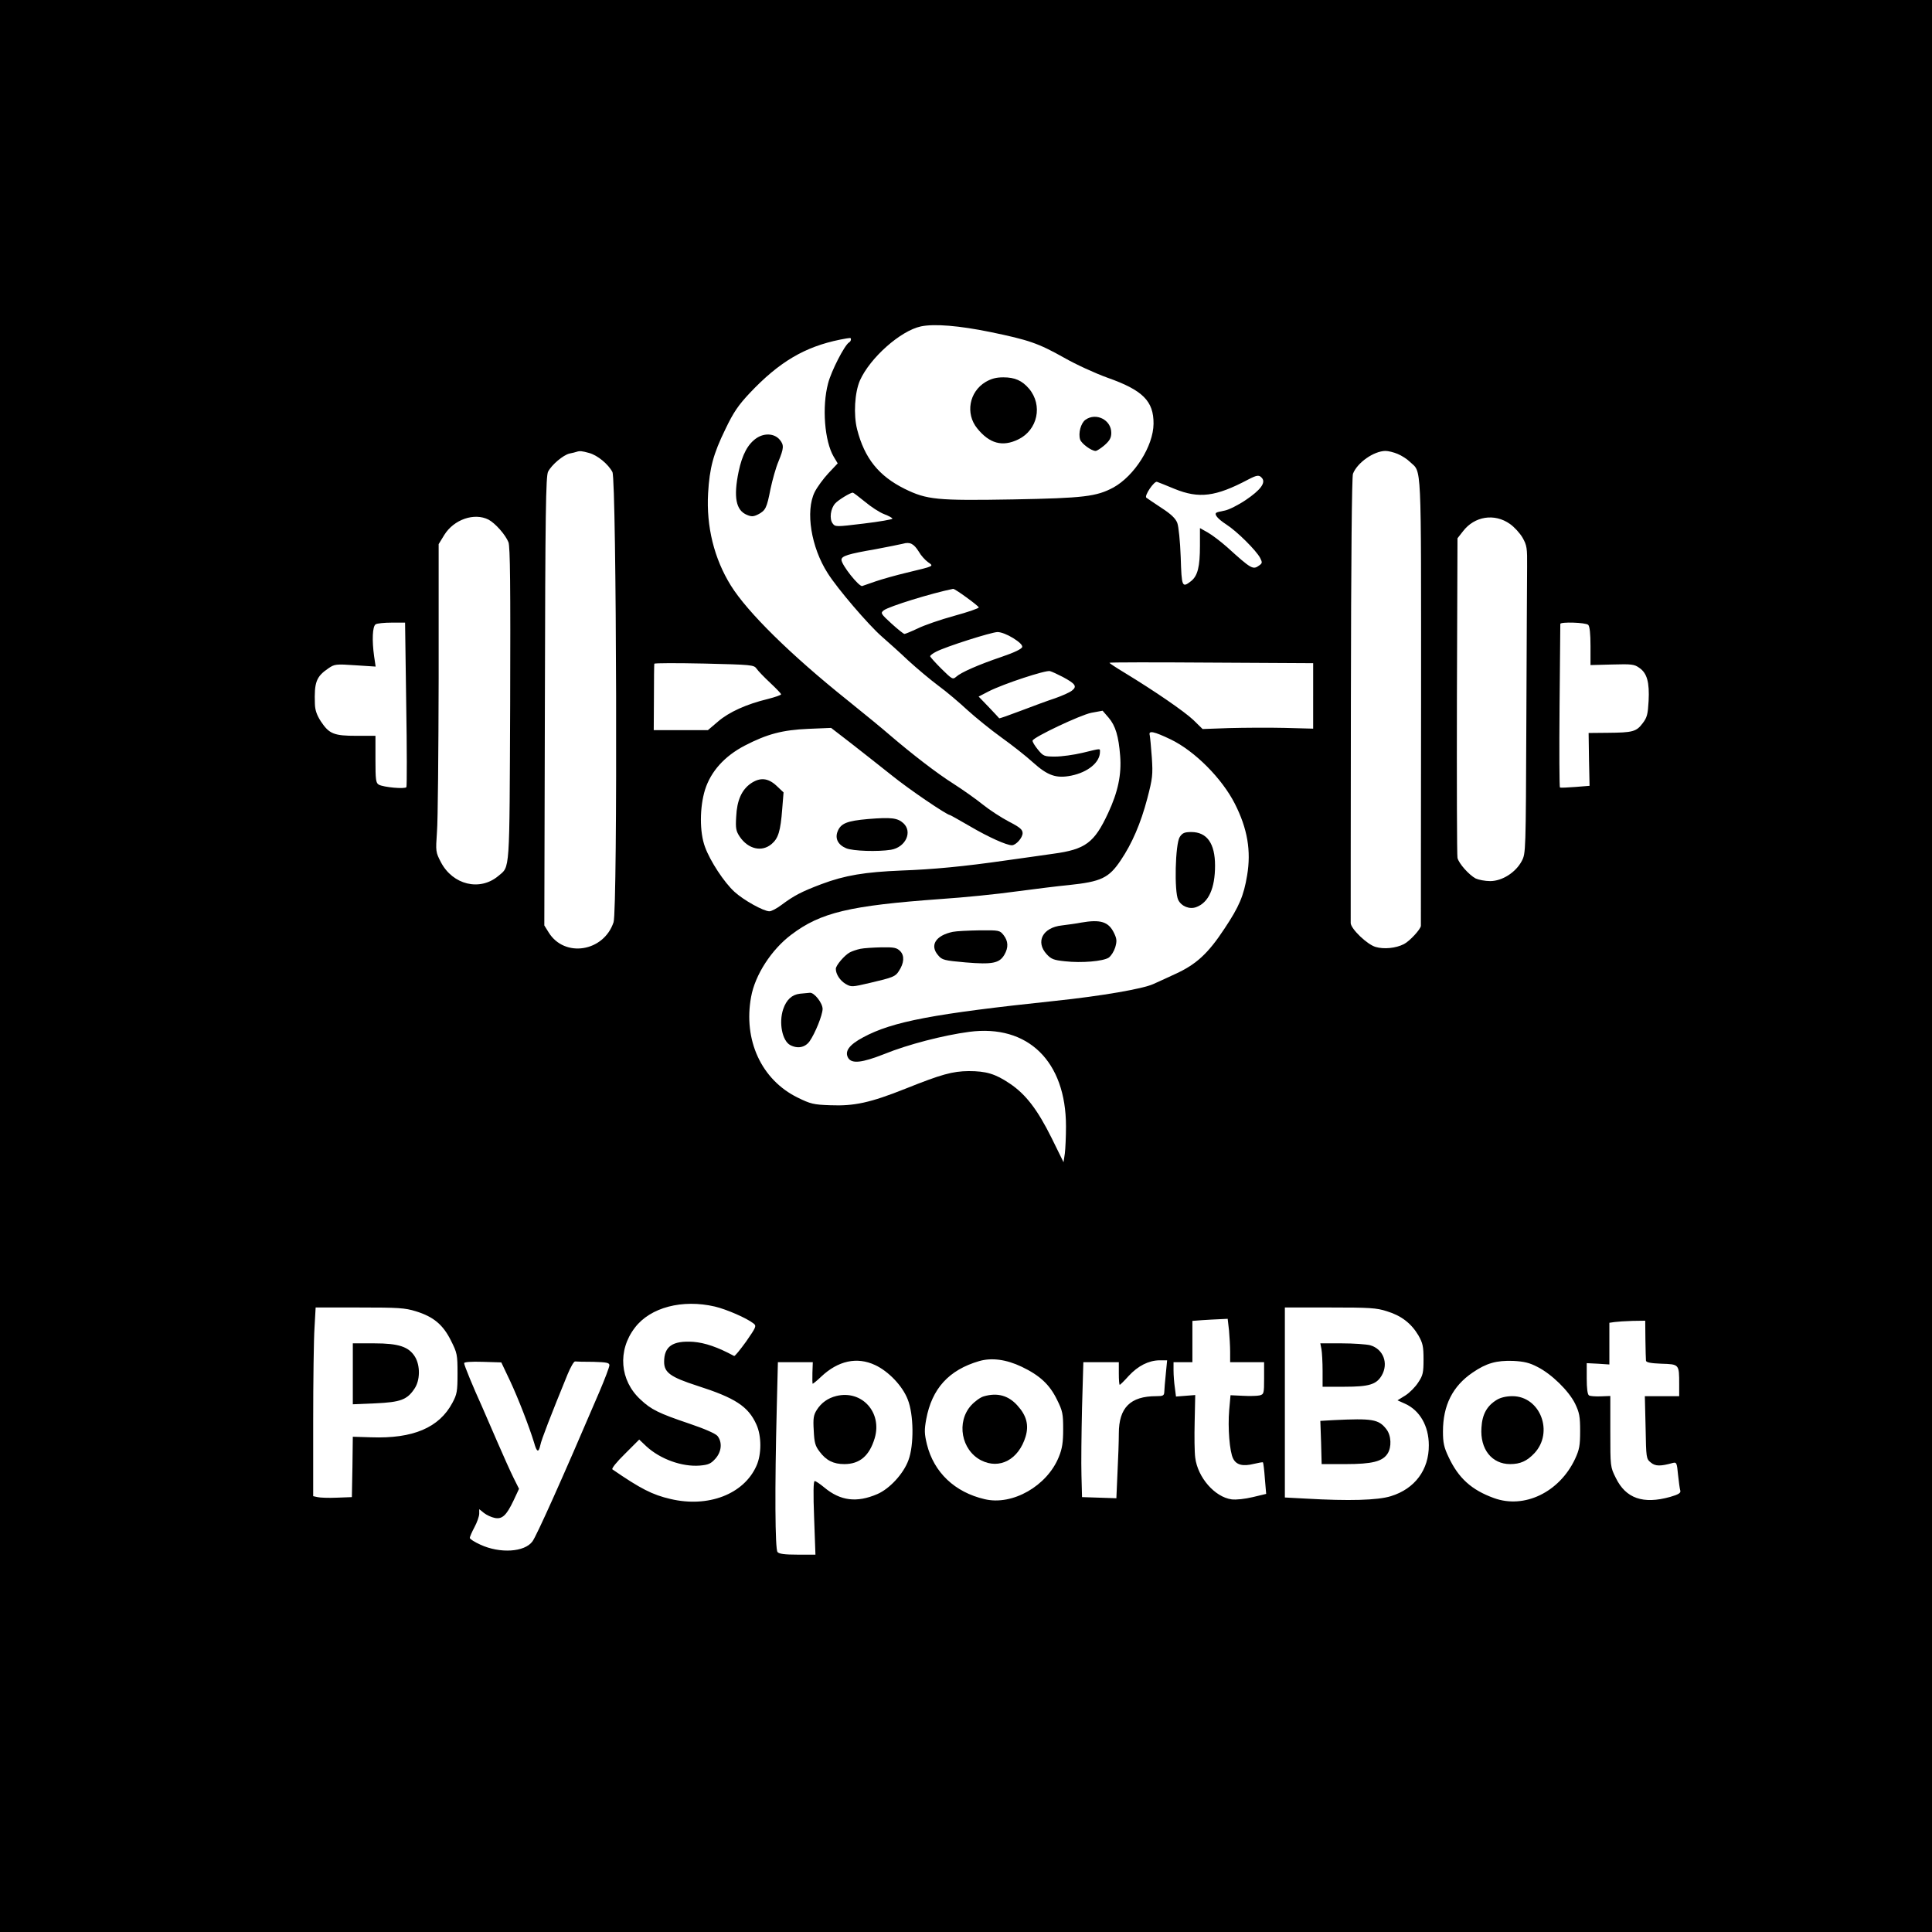<?xml version="1.0" standalone="no"?>
<!DOCTYPE svg PUBLIC "-//W3C//DTD SVG 20010904//EN"
 "http://www.w3.org/TR/2001/REC-SVG-20010904/DTD/svg10.dtd">
<svg version="1.0" xmlns="http://www.w3.org/2000/svg"
 width="1024pt" height="1024pt" viewBox="0 0 1024 1024"
 preserveAspectRatio="xMidYMid meet">

<g transform="translate(0,1024) scale(0.1,-0.1)"
fill="#000000" stroke="none">
<path d="M0 5120 l0 -5120 5120 0 5120 0 0 5120 0 5120 -5120 0 -5120 0 0
-5120z m5250 3360 c203 -42 253 -59 390 -136 63 -36 166 -83 230 -106 187 -66
245 -124 244 -244 -1 -118 -101 -276 -213 -338 -90 -48 -156 -56 -531 -63
-404 -7 -457 -2 -575 56 -137 68 -213 162 -252 315 -20 78 -13 196 15 260 54
120 215 263 323 286 71 15 203 4 369 -30z m-740 -39 c0 -6 -4 -13 -10 -16 -24
-15 -94 -151 -111 -217 -33 -124 -19 -306 30 -389 l21 -35 -49 -52 c-27 -29
-60 -74 -73 -100 -50 -101 -19 -293 69 -430 52 -83 218 -276 287 -336 32 -28
96 -85 140 -127 45 -41 116 -101 159 -133 44 -32 113 -91 155 -130 43 -39 123
-104 180 -145 56 -40 131 -99 167 -132 78 -70 123 -86 203 -70 88 18 152 70
152 126 0 19 8 19 -92 -5 -46 -11 -111 -20 -145 -20 -59 0 -63 2 -92 37 -17
21 -30 42 -28 48 7 19 252 135 311 147 l60 11 32 -37 c36 -42 53 -98 61 -202
8 -100 -12 -193 -64 -304 -73 -157 -120 -192 -290 -215 -60 -9 -171 -24 -248
-35 -229 -33 -391 -48 -557 -54 -193 -8 -299 -25 -424 -72 -106 -40 -146 -61
-213 -111 -24 -18 -52 -33 -63 -33 -31 0 -137 59 -185 103 -55 50 -129 163
-156 237 -30 79 -29 212 0 305 31 97 103 177 210 233 120 62 200 83 338 89
l120 5 105 -81 c58 -45 155 -122 217 -171 90 -73 292 -210 308 -210 2 0 50
-27 107 -60 97 -57 193 -100 221 -100 22 0 57 40 57 64 0 19 -14 31 -72 61
-40 21 -102 61 -138 90 -36 29 -105 78 -155 110 -89 56 -222 159 -340 260 -33
29 -134 112 -225 185 -300 240 -528 465 -616 606 -89 143 -131 313 -121 490 8
134 27 207 92 340 43 90 69 127 129 191 156 165 291 245 479 283 58 11 57 11
57 1z m-1387 -602 c44 -12 101 -59 123 -101 22 -43 28 -2320 6 -2386 -52 -157
-260 -190 -344 -54 l-23 37 3 1189 c2 997 5 1193 17 1216 19 37 80 88 113 96
15 3 32 7 37 9 18 6 29 5 68 -6z m4285 -5 c20 -8 50 -27 65 -42 63 -60 59 28
59 -1266 -1 -650 -1 -1186 -1 -1193 -1 -18 -60 -82 -90 -97 -43 -22 -106 -28
-150 -15 -45 13 -130 95 -132 126 0 10 0 544 1 1187 1 739 5 1178 11 1195 23
59 110 120 172 121 15 0 44 -7 65 -16z m-719 -128 c21 -25 -9 -64 -86 -116
-40 -27 -90 -52 -111 -56 -20 -4 -40 -8 -44 -11 -15 -8 6 -33 52 -63 55 -35
158 -137 179 -177 12 -24 12 -28 -5 -40 -33 -24 -41 -20 -170 97 -34 30 -80
65 -103 78 l-41 23 0 -93 c0 -112 -12 -160 -47 -188 -48 -37 -50 -32 -55 128
-3 83 -11 161 -18 180 -9 24 -33 47 -84 80 -39 26 -75 50 -80 54 -13 9 42 91
57 84 7 -2 48 -19 92 -37 130 -53 218 -42 390 49 48 25 59 26 74 8z m-2105
-125 c32 -27 78 -57 102 -66 24 -9 44 -20 44 -24 0 -4 -68 -16 -152 -26 -148
-18 -151 -18 -165 1 -18 24 -11 79 14 106 16 18 80 57 93 57 3 0 31 -21 64
-48z m-1995 -95 c36 -19 90 -80 106 -120 9 -24 11 -229 9 -858 -4 -907 0 -858
-63 -911 -98 -82 -241 -47 -304 73 -28 54 -28 57 -21 160 5 58 8 425 9 816 l0
710 30 49 c51 82 159 119 234 81z m5414 -23 c23 -16 53 -49 67 -73 23 -41 25
-55 24 -155 -1 -60 -2 -427 -4 -813 -3 -701 -3 -704 -24 -745 -32 -61 -104
-107 -168 -107 -27 0 -62 7 -77 14 -35 19 -89 79 -96 109 -3 12 -4 398 -3 858
l3 836 29 37 c61 80 167 97 249 39z m-3133 -147 c11 -20 33 -44 48 -55 32 -23
38 -20 -111 -56 -59 -14 -133 -35 -165 -46 -31 -11 -64 -22 -72 -25 -17 -5
-110 112 -110 139 0 20 35 31 180 56 63 12 129 25 145 29 38 11 58 1 85 -42z
m252 -242 c35 -25 64 -49 66 -53 1 -5 -57 -25 -130 -45 -73 -20 -160 -50 -194
-67 -34 -16 -66 -29 -70 -29 -5 0 -36 25 -69 55 -57 52 -59 56 -41 70 27 21
254 91 368 114 5 0 36 -20 70 -45z m-2969 -565 c4 -237 4 -436 1 -441 -7 -11
-120 -1 -146 13 -16 9 -18 26 -18 134 l0 125 -100 0 c-120 0 -145 10 -189 76
-22 34 -31 60 -32 93 -4 115 7 145 72 189 32 22 40 23 142 16 l108 -7 -8 54
c-12 85 -9 159 8 170 7 5 46 9 85 9 l71 0 6 -431z m6265 419 c8 -8 12 -48 12
-112 l0 -101 115 3 c104 3 118 1 144 -18 41 -28 54 -77 49 -175 -4 -71 -8 -88
-32 -119 -33 -44 -53 -49 -184 -50 l-102 -1 2 -140 3 -140 -75 -6 c-41 -3 -78
-5 -82 -3 -3 2 -4 196 -2 432 2 235 4 430 4 435 0 12 135 8 148 -5z m-3048
-70 c32 -20 50 -37 48 -47 -2 -10 -40 -29 -108 -52 -124 -42 -217 -83 -242
-106 -18 -16 -22 -13 -78 42 -33 33 -60 63 -60 67 0 4 14 15 32 24 52 27 291
103 325 104 19 0 52 -13 83 -32z m-1360 -162 c8 -12 40 -45 72 -75 32 -30 58
-57 58 -61 0 -4 -32 -15 -71 -25 -112 -27 -205 -69 -263 -119 l-54 -46 -144 0
-143 0 1 173 c0 94 1 175 2 179 1 4 120 4 265 1 251 -6 263 -7 277 -27z m2950
-144 l0 -174 -152 4 c-84 2 -216 1 -293 -1 l-141 -5 -49 48 c-49 46 -203 152
-364 250 -45 27 -81 51 -81 53 0 3 243 3 540 1 l540 -3 0 -173z m-1327 100
c67 -36 77 -50 49 -72 -12 -10 -53 -28 -90 -41 -37 -12 -118 -42 -181 -66 -63
-24 -114 -42 -115 -40 -1 1 -25 28 -55 59 l-54 56 54 28 c79 40 301 113 324
107 11 -3 41 -17 68 -31z m572 -331 c128 -62 272 -207 340 -341 67 -132 87
-250 65 -380 -18 -108 -42 -165 -120 -282 -86 -131 -150 -190 -260 -240 -47
-22 -100 -46 -118 -54 -55 -25 -273 -63 -521 -89 -643 -68 -860 -109 -1016
-193 -75 -40 -100 -75 -79 -110 20 -31 73 -25 190 21 125 51 315 100 451 118
311 41 513 -156 513 -501 0 -54 -3 -118 -6 -143 l-7 -47 -63 128 c-75 151
-137 232 -222 289 -77 52 -126 66 -218 66 -86 -1 -144 -17 -334 -93 -188 -75
-273 -93 -399 -88 -89 3 -105 7 -174 41 -191 94 -288 304 -246 533 21 117 108
251 213 330 156 118 309 154 792 189 121 8 300 26 399 40 99 13 225 29 280 34
171 18 212 37 275 131 60 89 106 195 141 328 28 107 30 126 24 217 -4 55 -9
108 -11 118 -8 27 21 21 111 -22z m-2416 -3006 c63 -15 168 -61 204 -89 18
-14 15 -19 -38 -96 -32 -44 -60 -79 -64 -77 -87 47 -154 70 -217 75 -109 7
-154 -24 -154 -106 0 -57 34 -81 176 -127 200 -64 270 -109 313 -205 28 -61
28 -159 0 -220 -67 -150 -256 -222 -455 -175 -96 22 -160 55 -308 157 -6 4 22
39 66 82 l76 76 38 -36 c74 -68 189 -109 282 -102 47 4 60 10 84 37 33 37 37
87 11 120 -11 13 -68 38 -151 66 -160 54 -201 74 -257 127 -110 101 -123 260
-30 381 82 108 252 152 424 112z m-1585 -25 c94 -29 144 -71 186 -155 33 -66
35 -74 35 -175 0 -95 -3 -110 -27 -155 -70 -132 -209 -191 -431 -183 l-97 3
-2 -160 -3 -160 -80 -3 c-44 -2 -90 0 -102 3 l-23 5 0 394 c0 216 3 441 7 499
l6 107 232 0 c206 0 241 -2 299 -20z m5147 0 c76 -23 129 -64 167 -128 23 -41
27 -58 27 -127 0 -70 -3 -85 -28 -122 -15 -24 -46 -55 -68 -69 l-42 -26 40
-18 c78 -35 126 -118 126 -220 1 -130 -74 -231 -201 -270 -70 -22 -225 -26
-449 -13 l-113 6 0 504 0 503 239 0 c210 0 247 -2 302 -20z m-837 -101 c3 -34
6 -86 6 -115 l0 -54 90 0 90 0 0 -85 c0 -81 -1 -85 -24 -91 -14 -3 -54 -4 -89
-2 l-65 3 -7 -78 c-8 -94 2 -222 21 -258 17 -34 52 -42 109 -28 25 6 47 10 49
8 2 -2 7 -41 10 -85 l7 -82 -71 -17 c-42 -10 -88 -15 -112 -12 -89 12 -180
116 -193 221 -4 28 -5 114 -3 192 l3 140 -51 -4 -51 -4 -6 47 c-4 26 -7 67 -7
91 l0 44 50 0 50 0 0 109 0 110 53 4 c28 2 70 4 93 5 l41 2 7 -61z m2207 -49
c1 -55 2 -106 3 -112 1 -9 26 -14 82 -16 94 -3 94 -2 94 -109 l0 -63 -91 0
-91 0 4 -166 c3 -162 3 -166 28 -186 24 -20 51 -20 116 -2 20 5 22 1 28 -63 4
-37 9 -75 12 -84 3 -12 -9 -20 -54 -33 -143 -40 -235 -8 -288 101 -29 58 -29
59 -29 246 l0 188 -51 -2 c-28 -1 -56 1 -62 5 -8 5 -12 37 -12 89 l0 82 60 -3
60 -4 0 110 0 111 28 4 c15 2 57 5 95 6 l67 1 1 -100z m-3306 -144 c96 -46
148 -94 187 -174 30 -60 33 -75 33 -157 0 -70 -5 -103 -23 -147 -62 -154 -246
-259 -393 -224 -159 37 -269 142 -306 290 -14 58 -14 77 -4 133 30 163 120
262 281 309 66 19 143 9 225 -30z m-2712 -74 c44 -94 102 -244 128 -329 14
-51 24 -54 33 -12 5 27 56 159 144 374 16 39 34 70 40 69 7 -1 50 -2 97 -2 71
-2 85 -5 85 -18 0 -9 -24 -73 -54 -143 -200 -468 -331 -759 -354 -791 -42 -57
-172 -65 -276 -17 -31 14 -56 30 -56 36 0 5 11 31 25 57 14 26 25 58 25 71 l0
24 25 -20 c14 -11 40 -23 56 -26 40 -9 63 12 101 92 l29 62 -29 58 c-16 32
-55 119 -87 193 -32 74 -69 159 -82 189 -43 94 -93 215 -93 226 0 6 36 9 99 7
l98 -3 46 -97z m1935 83 c71 -33 145 -110 173 -182 32 -79 34 -242 4 -322 -26
-72 -100 -152 -165 -180 -109 -47 -196 -36 -281 35 -23 19 -45 34 -51 34 -7 0
-8 -65 -3 -195 l7 -195 -95 0 c-69 0 -98 4 -106 14 -13 15 -15 335 -4 764 l6
242 92 0 93 0 -2 -56 c-1 -30 0 -56 1 -58 2 -1 22 15 45 37 90 85 190 107 286
62z m1541 -47 c-4 -40 -8 -83 -8 -95 -1 -20 -6 -23 -43 -23 -137 0 -198 -61
-198 -198 0 -38 -3 -130 -7 -206 l-6 -137 -91 3 -91 3 -3 115 c-2 63 0 224 3
358 l7 242 94 0 94 0 0 -60 c0 -33 2 -60 5 -60 2 0 24 21 47 47 50 54 106 82
163 83 l41 0 -7 -72z m1970 37 c75 -38 165 -126 199 -194 23 -48 27 -68 27
-146 0 -77 -4 -98 -27 -148 -83 -176 -269 -266 -430 -207 -119 43 -188 106
-240 217 -25 52 -30 77 -30 136 0 138 51 240 157 312 73 50 126 65 215 62 58
-3 87 -10 129 -32z"/>
<path d="M5223 8215 c-86 -52 -107 -167 -44 -245 65 -81 134 -100 218 -59 103
50 131 181 57 269 -37 43 -75 60 -136 60 -39 0 -64 -7 -95 -25z"/>
<path d="M5753 8015 c-24 -17 -39 -71 -28 -105 7 -21 59 -60 82 -60 7 0 28 14
48 31 27 24 35 39 35 65 0 69 -81 109 -137 69z"/>
<path d="M4010 7918 c-46 -31 -76 -87 -95 -177 -28 -135 -15 -206 44 -230 24
-10 34 -10 60 3 39 21 45 33 65 135 10 47 28 112 42 145 29 71 30 87 7 115
-28 34 -81 37 -123 9z"/>
<path d="M3980 6088 c-49 -34 -74 -90 -78 -176 -4 -63 -1 -77 19 -107 45 -66
117 -82 168 -39 36 30 48 68 57 187 l7 87 -37 35 c-45 42 -87 46 -136 13z"/>
<path d="M4601 5899 c-113 -10 -145 -23 -162 -67 -14 -37 3 -70 46 -88 36 -15
168 -19 237 -8 78 13 116 95 66 141 -31 28 -64 32 -187 22z"/>
<path d="M6253 5804 c-24 -37 -30 -291 -8 -334 17 -34 60 -51 95 -38 66 24
100 100 100 220 0 118 -43 178 -126 178 -36 0 -47 -5 -61 -26z"/>
<path d="M5730 5350 c-25 -5 -71 -11 -102 -15 -102 -11 -141 -87 -80 -153 24
-26 38 -31 97 -37 88 -10 201 0 231 19 13 9 28 33 35 55 9 32 9 44 -6 75 -29
61 -72 74 -175 56z"/>
<path d="M5050 5301 c-91 -19 -124 -72 -77 -125 20 -24 32 -27 145 -37 142
-12 179 -4 205 40 23 39 21 73 -4 105 -20 25 -23 26 -127 25 -59 -1 -123 -4
-142 -8z"/>
<path d="M4560 5211 c-19 -4 -45 -13 -56 -19 -28 -15 -74 -69 -74 -87 0 -28
22 -62 52 -80 30 -17 33 -17 127 5 124 29 137 34 155 63 28 42 31 82 7 106
-18 18 -32 21 -98 20 -43 -1 -94 -4 -113 -8z"/>
<path d="M4239 4973 c-42 -5 -71 -32 -88 -82 -24 -72 -5 -167 37 -190 40 -21
79 -13 103 20 30 43 68 138 69 171 0 32 -45 89 -68 86 -10 -1 -33 -3 -53 -5z"/>
<path d="M1870 2959 l0 -162 119 5 c134 6 169 19 208 78 30 44 31 121 3 168
-33 54 -86 72 -217 72 l-113 0 0 -161z"/>
<path d="M7004 3089 c3 -17 6 -69 6 -115 l0 -84 116 0 c130 0 169 12 197 59
38 65 9 141 -61 161 -20 5 -88 10 -151 10 l-113 0 6 -31z"/>
<path d="M7067 2713 l-69 -4 4 -114 3 -115 127 0 c141 0 195 14 222 55 23 35
20 97 -6 130 -41 53 -74 58 -281 48z"/>
<path d="M5214 2839 c-18 -5 -48 -27 -67 -48 -79 -88 -52 -237 53 -291 98 -50
199 4 236 126 18 61 5 111 -43 164 -48 54 -107 70 -179 49z"/>
<path d="M4433 2841 c-45 -11 -80 -36 -104 -74 -17 -27 -20 -45 -16 -109 3
-65 8 -82 31 -112 35 -47 74 -66 131 -66 82 0 133 44 161 137 41 137 -68 257
-203 224z"/>
<path d="M7934 2821 c-53 -32 -78 -77 -82 -148 -8 -114 55 -193 152 -193 54 0
89 16 128 57 105 111 32 303 -116 303 -32 0 -62 -7 -82 -19z"/>
</g>
</svg>
